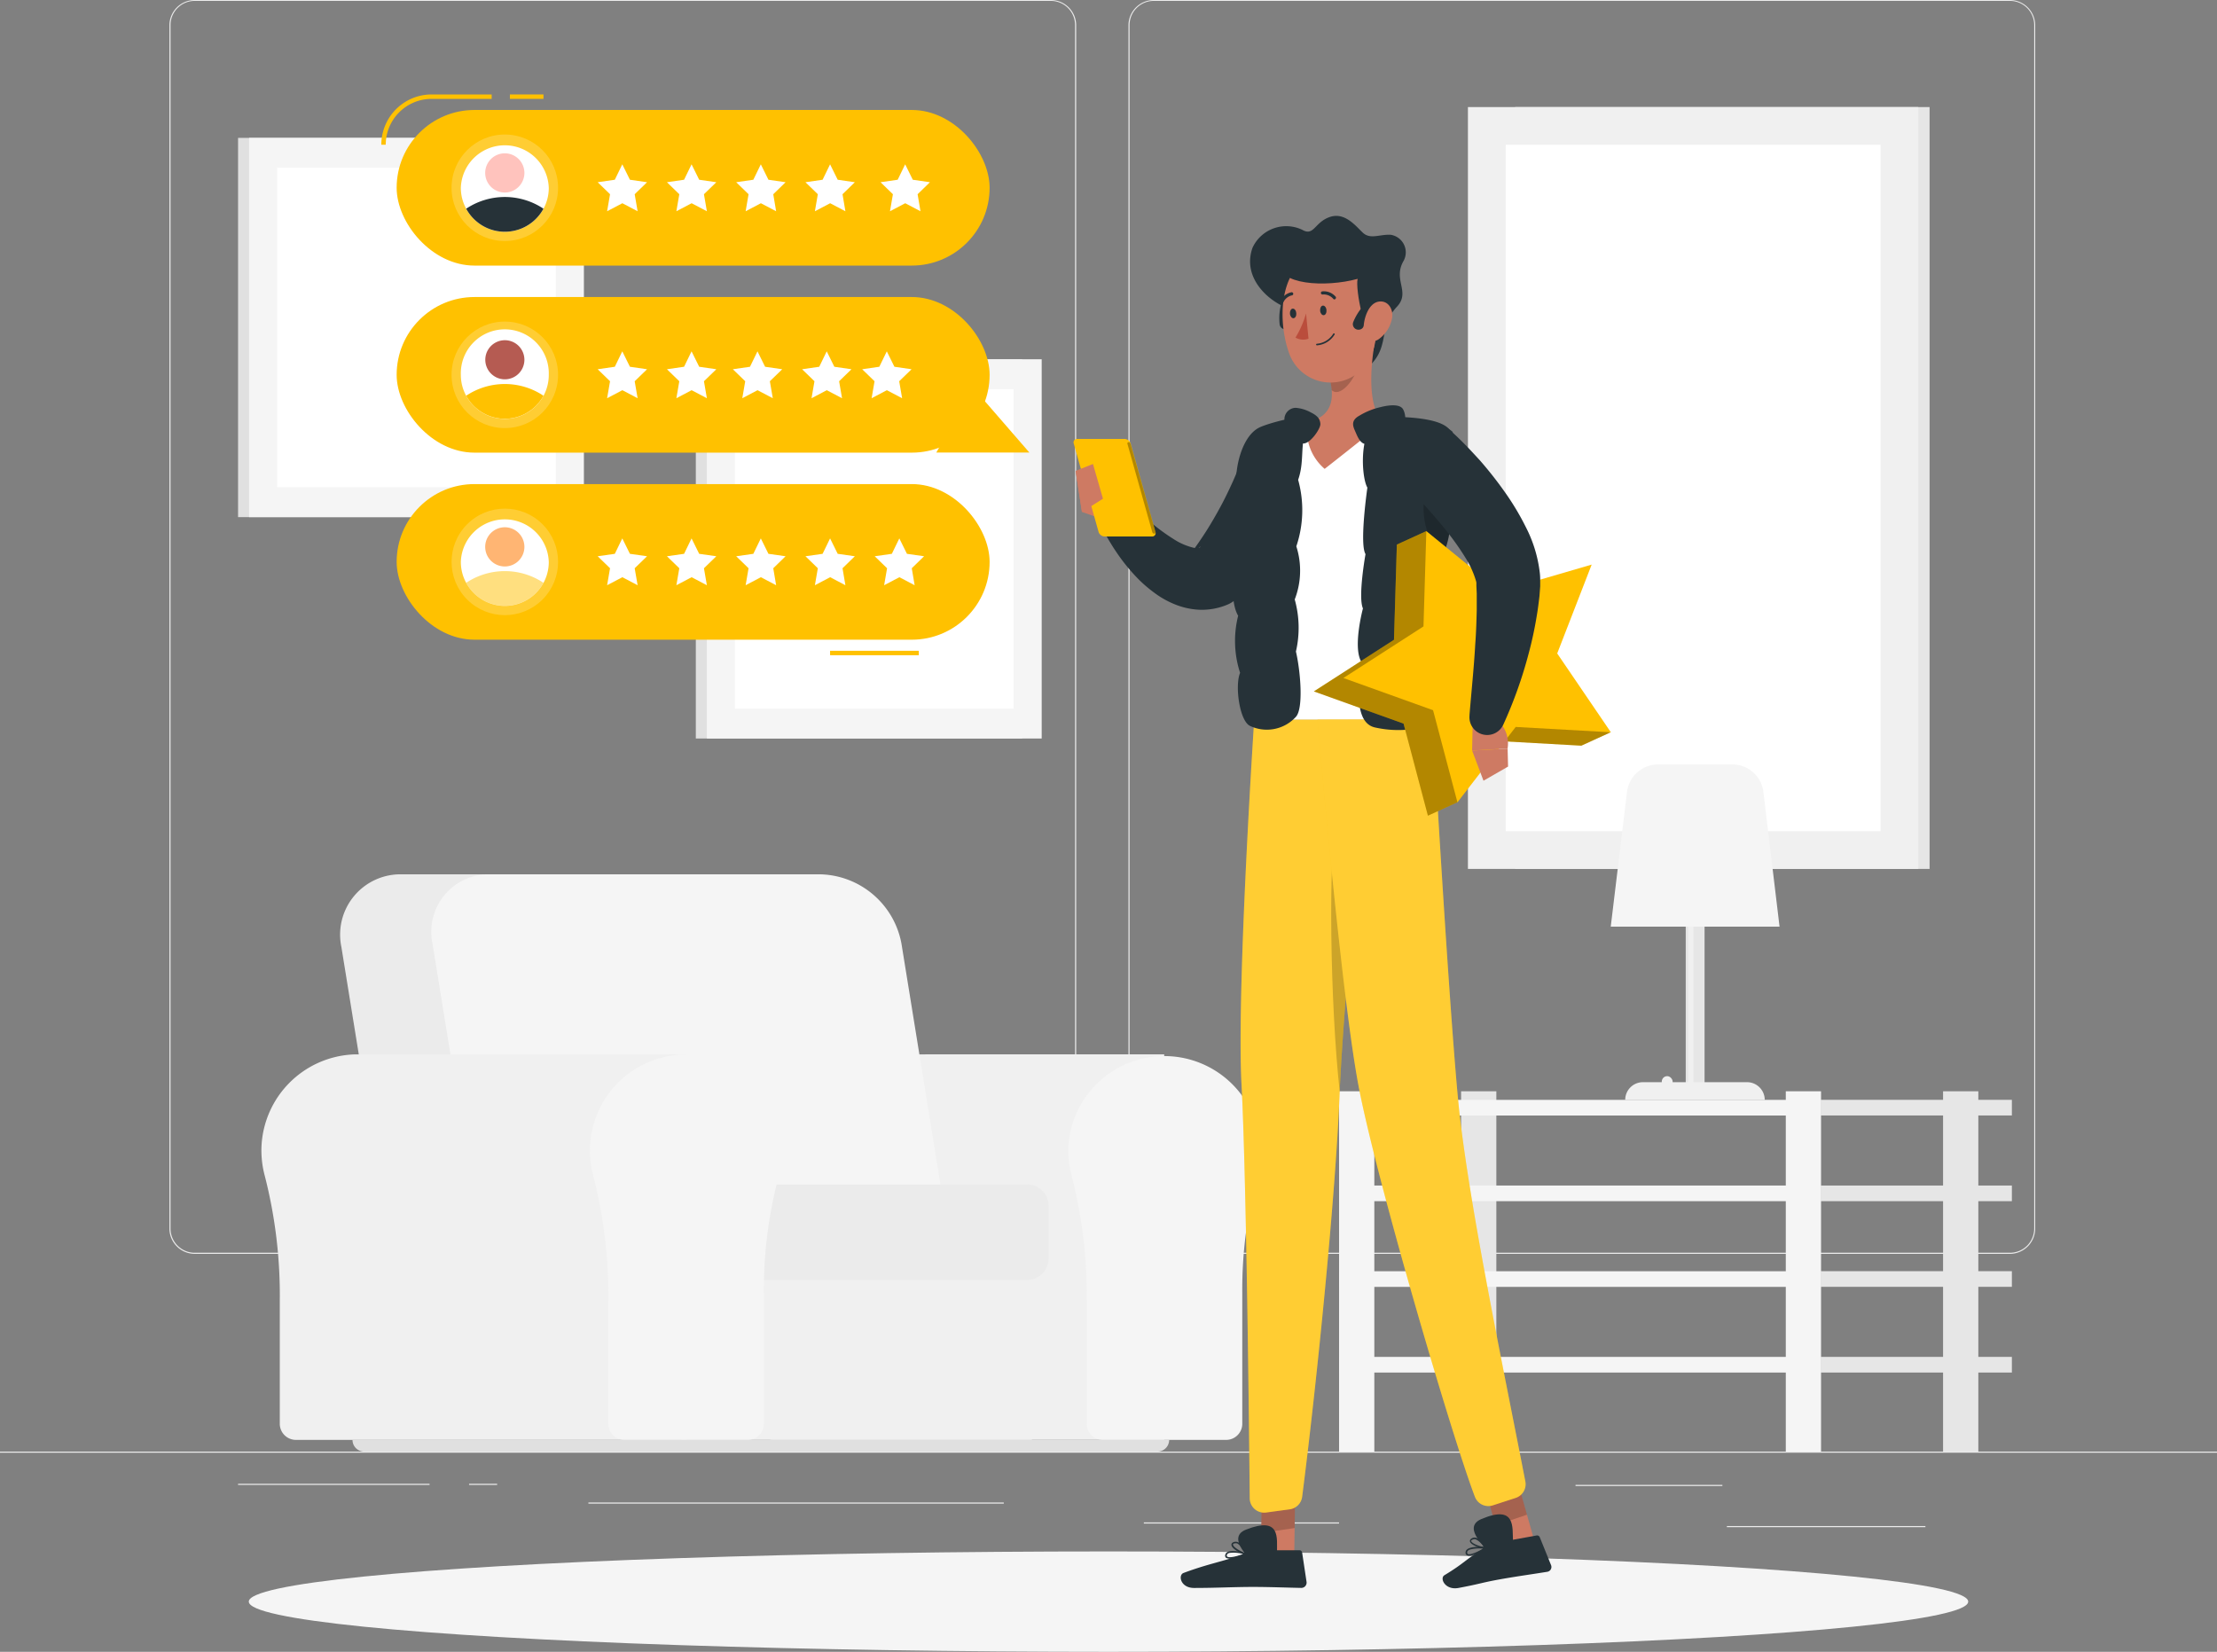 <svg xmlns="http://www.w3.org/2000/svg" width="129.38" height="96.404" viewBox="0 0 129.38 96.404">
  <rect x="0" y="0" width="129.38" height="96.404" fill="#808080" stroke="none"/>
  <g id="Online_Review-rafiki" data-name="Online Review-rafiki" transform="translate(0 -55)">
    <g id="freepik--background-complete--inject-64" transform="translate(0 55)">
      <rect id="Rectangle_594" data-name="Rectangle 594" width="129.38" height="0.065" transform="translate(0 84.718)" fill="#ebebeb"/>
      <rect id="Rectangle_595" data-name="Rectangle 595" width="8.57" height="0.065" transform="translate(91.945 86.661)" fill="#ebebeb"/>
      <rect id="Rectangle_596" data-name="Rectangle 596" width="11.393" height="0.065" transform="translate(66.752 88.851)" fill="#ebebeb"/>
      <rect id="Rectangle_597" data-name="Rectangle 597" width="11.587" height="0.065" transform="translate(100.777 89.063)" fill="#ebebeb"/>
      <rect id="Rectangle_598" data-name="Rectangle 598" width="11.176" height="0.065" transform="translate(13.893 86.597)" fill="#ebebeb"/>
      <rect id="Rectangle_599" data-name="Rectangle 599" width="1.638" height="0.065" transform="translate(27.374 86.597)" fill="#ebebeb"/>
      <rect id="Rectangle_600" data-name="Rectangle 600" width="24.241" height="0.065" transform="translate(34.338 87.689)" fill="#ebebeb"/>
      <path id="Path_174" data-name="Path 174" d="M89.649,128.177H39.685A1.478,1.478,0,0,1,38.21,126.7V56.465A1.478,1.478,0,0,1,39.685,55H89.649a1.478,1.478,0,0,1,1.478,1.478V126.7A1.478,1.478,0,0,1,89.649,128.177ZM39.685,55.052a1.413,1.413,0,0,0-1.41,1.413V126.7a1.413,1.413,0,0,0,1.41,1.413H89.649a1.415,1.415,0,0,0,1.413-1.413V56.465a1.415,1.415,0,0,0-1.413-1.413Z" transform="translate(-28.323 -55)" fill="#ebebeb"/>
      <path id="Path_175" data-name="Path 175" d="M305.944,128.177H255.977A1.48,1.48,0,0,1,254.5,126.7V56.465A1.48,1.48,0,0,1,255.977,55h49.967a1.478,1.478,0,0,1,1.472,1.465V126.7A1.478,1.478,0,0,1,305.944,128.177ZM255.977,55.052a1.415,1.415,0,0,0-1.413,1.413V126.7a1.415,1.415,0,0,0,1.413,1.413h49.967a1.415,1.415,0,0,0,1.413-1.413V56.465a1.415,1.415,0,0,0-1.413-1.413Z" transform="translate(-188.645 -55)" fill="#ebebeb"/>
      <rect id="Rectangle_601" data-name="Rectangle 601" width="24.184" height="44.463" transform="translate(112.607 50.712) rotate(180)" fill="#e6e6e6"/>
      <rect id="Rectangle_602" data-name="Rectangle 602" width="26.282" height="44.463" transform="translate(111.948 50.712) rotate(180)" fill="#f0f0f0"/>
      <rect id="Rectangle_603" data-name="Rectangle 603" width="40.059" height="21.878" transform="translate(109.748 8.449) rotate(90)" fill="#fff"/>
      <rect id="Rectangle_604" data-name="Rectangle 604" width="19.045" height="22.134" transform="translate(13.893 8.047)" fill="#e0e0e0"/>
      <rect id="Rectangle_605" data-name="Rectangle 605" width="19.539" height="22.134" transform="translate(14.537 8.047)" fill="#f5f5f5"/>
      <rect id="Rectangle_606" data-name="Rectangle 606" width="18.646" height="16.266" transform="translate(32.438 9.791) rotate(90)" fill="#fff"/>
      <rect id="Rectangle_607" data-name="Rectangle 607" width="19.045" height="22.134" transform="translate(40.607 20.967)" fill="#e0e0e0"/>
      <rect id="Rectangle_608" data-name="Rectangle 608" width="19.539" height="22.134" transform="translate(41.252 20.967)" fill="#f5f5f5"/>
      <rect id="Rectangle_609" data-name="Rectangle 609" width="18.646" height="16.266" transform="translate(59.153 22.714) rotate(90)" fill="#fff"/>
      <path id="Path_176" data-name="Path 176" d="M172.381,292.81h0c-.129,0-.259,0-.393.013a5.618,5.618,0,0,0-5.025,7.056,28.028,28.028,0,0,1,.88,7.307v7.178a.942.942,0,0,0,.944.942h22.771v-22.5Z" transform="translate(-123.617 -231.274)" fill="#f0f0f0"/>
      <path id="Path_177" data-name="Path 177" d="M252.164,298.794a5.61,5.61,0,0,0-11.2-.367,5.693,5.693,0,0,0,.181,1.827,28.14,28.14,0,0,1,.88,7.307v7.178a.942.942,0,0,0,.942.942h7.194a.942.942,0,0,0,.942-.942v-7.6a25.57,25.57,0,0,1,.869-6.849,5.614,5.614,0,0,0,.189-1.5Z" transform="translate(-178.606 -231.646)" fill="#f5f5f5"/>
      <rect id="Rectangle_610" data-name="Rectangle 610" width="20.447" height="13.66" transform="translate(39.769 70.375)" fill="#f0f0f0"/>
      <path id="Path_178" data-name="Path 178" d="M99.274,252.2H80.4a3.521,3.521,0,0,0-3.561,4.246l2.945,18.188h27.369l-2.945-18.188A5.193,5.193,0,0,0,99.274,252.2Z" transform="translate(-56.915 -201.172)" fill="#ebebeb"/>
      <path id="Path_179" data-name="Path 179" d="M120.057,252.2H100.774a3.351,3.351,0,0,0-3.387,4.042l2.978,18.393h27.367l-2.978-18.393A4.942,4.942,0,0,0,120.057,252.2Z" transform="translate(-72.147 -201.172)" fill="#f5f5f5"/>
      <path id="Path_180" data-name="Path 180" d="M157.807,322.15h18.848a1.232,1.232,0,0,1,1.232,1.232v3.105a1.232,1.232,0,0,1-1.232,1.232H157.807a.367.367,0,0,1-.367-.367v-4.834a.367.367,0,0,1,.367-.367Z" transform="translate(-116.701 -253.022)" fill="#ebebeb"/>
      <path id="Path_181" data-name="Path 181" d="M64.554,292.81h0c-.129,0-.259,0-.393.013a5.631,5.631,0,0,0-5.193,5.232,5.692,5.692,0,0,0,.181,1.827,28.029,28.029,0,0,1,.88,7.307v7.178a.942.942,0,0,0,.942.942H83.741v-22.5Z" transform="translate(-43.701 -231.274)" fill="#f0f0f0"/>
      <path id="Path_182" data-name="Path 182" d="M144.269,298.448a5.61,5.61,0,1,0-11.028,1.459,28.139,28.139,0,0,1,.88,7.307v7.178a.942.942,0,0,0,.942.942h7.194a.942.942,0,0,0,.942-.942v-7.6a25.675,25.675,0,0,1,.867-6.849A5.512,5.512,0,0,0,144.269,298.448Z" transform="translate(-98.621 -231.299)" fill="#f5f5f5"/>
      <path id="Path_183" data-name="Path 183" d="M126.465,380.443H80.183a.683.683,0,0,1-.683-.683h47.659a.683.683,0,0,1-.693.683Z" transform="translate(-58.929 -295.725)" fill="#e0e0e0"/>
      <rect id="Rectangle_611" data-name="Rectangle 611" width="11.137" height="0.913" transform="translate(106.273 74.189)" fill="#e6e6e6"/>
      <rect id="Rectangle_612" data-name="Rectangle 612" width="2.057" height="21.029" transform="translate(87.324 84.718) rotate(180)" fill="#e6e6e6"/>
      <rect id="Rectangle_613" data-name="Rectangle 613" width="28.127" height="0.913" transform="translate(106.273 75.105) rotate(180)" fill="#f5f5f5"/>
      <rect id="Rectangle_614" data-name="Rectangle 614" width="11.137" height="0.913" transform="translate(106.273 79.191)" fill="#e6e6e6"/>
      <rect id="Rectangle_615" data-name="Rectangle 615" width="28.127" height="0.913" transform="translate(106.273 80.104) rotate(180)" fill="#f5f5f5"/>
      <rect id="Rectangle_616" data-name="Rectangle 616" width="11.137" height="0.913" transform="translate(106.273 64.188)" fill="#e6e6e6"/>
      <rect id="Rectangle_617" data-name="Rectangle 617" width="28.127" height="0.913" transform="translate(106.273 65.104) rotate(180)" fill="#f5f5f5"/>
      <rect id="Rectangle_618" data-name="Rectangle 618" width="11.137" height="0.913" transform="translate(106.273 69.19)" fill="#e6e6e6"/>
      <rect id="Rectangle_619" data-name="Rectangle 619" width="28.127" height="0.913" transform="translate(106.273 70.103) rotate(180)" fill="#f5f5f5"/>
      <rect id="Rectangle_620" data-name="Rectangle 620" width="2.057" height="21.029" transform="translate(115.451 84.718) rotate(180)" fill="#e6e6e6"/>
      <rect id="Rectangle_621" data-name="Rectangle 621" width="2.057" height="21.029" transform="translate(106.273 84.718) rotate(180)" fill="#f5f5f5"/>
      <rect id="Rectangle_622" data-name="Rectangle 622" width="2.057" height="21.029" transform="translate(80.203 84.718) rotate(180)" fill="#f5f5f5"/>
      <rect id="Rectangle_623" data-name="Rectangle 623" width="1.1" height="12.263" transform="translate(99.475 63.443) rotate(180)" fill="#e6e6e6"/>
      <rect id="Rectangle_624" data-name="Rectangle 624" width="0.311" height="12.263" transform="translate(98.828 63.433) rotate(180)" fill="#f0f0f0"/>
      <path id="Path_184" data-name="Path 184" d="M366.538,300.1h8.135a1.035,1.035,0,0,0-1.035-1.035h-6.073a1.035,1.035,0,0,0-1.035,1.035Z" transform="translate(-271.686 -235.907)" fill="#f0f0f0"/>
      <rect id="Rectangle_625" data-name="Rectangle 625" width="0.634" height="1.079" rx="0.317" transform="translate(97.612 63.885) rotate(180)" fill="#f0f0f0"/>
      <path id="Path_185" data-name="Path 185" d="M363.27,236.878h9.851l-.942-7.856a1.827,1.827,0,0,0-1.811-1.612h-4.339a1.832,1.832,0,0,0-1.811,1.612Z" transform="translate(-269.27 -182.797)" fill="#f5f5f5"/>
    </g>
    <g id="freepik--Shadow--inject-64" transform="translate(14.519 145.545)">
      <ellipse id="freepik--path--inject-64" cx="50.171" cy="2.929" rx="50.171" ry="2.929" fill="#f5f5f5"/>
    </g>
    <g id="freepik--Character--inject-64" transform="translate(62.649 67.602)">
      <path id="Path_186" data-name="Path 186" d="M260.008,154.977l-.091.305-.083.259c-.057.173-.119.334-.181.5-.124.323-.259.639-.406.952a17.2,17.2,0,0,1-.97,1.811c-.179.292-.367.574-.559.857s-.4.554-.611.82a17.767,17.767,0,0,1-1.353,1.54l-.1.1a1.573,1.573,0,0,1-.486.339,3.842,3.842,0,0,1-1.713.318,4.334,4.334,0,0,1-1.485-.349,5.307,5.307,0,0,1-1.11-.637,8.022,8.022,0,0,1-.872-.737,11,11,0,0,1-1.335-1.62c-.191-.279-.367-.567-.536-.857s-.313-.58-.471-.913a1.035,1.035,0,0,1,1.641-1.2l.067.062.631.58c.215.2.435.386.655.567a11.569,11.569,0,0,0,1.32.968,3.688,3.688,0,0,0,1.185.518.606.606,0,0,0,.329,0,.173.173,0,0,0,.083-.078l-.6.45c.329-.445.647-.9.939-1.361s.572-.947.833-1.431.5-.983.725-1.483c.114-.259.215-.5.318-.75l.259-.678.072-.186a2.07,2.07,0,0,1,3.907,1.327Z" transform="translate(-246.139 -139.795)" fill="#263238"/>
      <path id="Path_187" data-name="Path 187" d="M244.7,164.214l-1.749-.608-.367-2.4s2.932.776,2.919,2.189Z" transform="translate(-242.459 -146.329)" fill="#ce7a63"/>
      <path id="Path_188" data-name="Path 188" d="M284.17,109.1c-1.141-.4-2.717-1.767-2.1-3.535a2.167,2.167,0,0,1,2.9-1.058c.686.4.714-.422,1.591-.737s1.5.479,1.941.9.965.1,1.625.129a1.037,1.037,0,0,1,.763,1.524c-.647,1.107.422,1.811-.388,2.676-1.193,1.255-.259,2.487-1.941,3.736C287.541,113.5,284.638,112.094,284.17,109.1Z" transform="translate(-271.628 -103.7)" fill="#263238"/>
      <path id="Path_189" data-name="Path 189" d="M289.035,120.242a.318.318,0,0,1-.14.044.326.326,0,0,1-.352-.295,3.229,3.229,0,0,1,1.066-2.771.326.326,0,0,1,.4.512h0a2.564,2.564,0,0,0-.82,2.2.326.326,0,0,1-.158.308Z" transform="translate(-276.514 -113.67)" fill="#263238"/>
      <path id="Path_190" data-name="Path 190" d="M280.286,150.659s-2.3,5.874-.116,16.819h10.4c.072-1.6-.932-9.388.608-16.913a27.3,27.3,0,0,0-3.483-.44,38.182,38.182,0,0,0-4.422,0A19.353,19.353,0,0,0,280.286,150.659Z" transform="translate(-269.626 -138.066)" fill="#fff"/>
      <path id="Path_191" data-name="Path 191" d="M298.747,131c-.279,1.423-.556,4.031.437,4.981,0,0-1.666,1.351-3.418,2.717a2.947,2.947,0,0,1-1-2.717c1.586-.378,1.553-1.553,1.271-2.663Z" transform="translate(-281.11 -123.936)" fill="#ce7a63"/>
      <path id="Path_192" data-name="Path 192" d="M301.4,134.69l-1.607,1.371a4.453,4.453,0,0,1,.137.776c.518.492,1.439-.753,1.5-1.387A2.151,2.151,0,0,0,301.4,134.69Z" transform="translate(-284.865 -126.671)" opacity="0.2"/>
      <path id="Path_193" data-name="Path 193" d="M294.672,114.415c.072,1.93.212,3.056-.657,4.14a2.565,2.565,0,0,1-4.412-.89c-.582-1.682-.6-4.554,1.2-5.5a2.632,2.632,0,0,1,3.868,2.251Z" transform="translate(-277.053 -109.745)" fill="#ce7a63"/>
      <path id="Path_194" data-name="Path 194" d="M294.162,113.831c-.53,1.035-1.141-2.238-.986-2.784-1.876.518-4.753.347-4.531-.963.259-1.478,1.977-1.534,3.881-1.353C295.67,109.034,294.736,112.708,294.162,113.831Z" transform="translate(-276.595 -107.375)" fill="#263238"/>
      <path id="Path_195" data-name="Path 195" d="M305.442,122.533a.308.308,0,0,1-.142-.026.326.326,0,0,1-.168-.43,3.229,3.229,0,0,1,2.262-1.923.323.323,0,0,1,.375.259.329.329,0,0,1-.259.375h0a2.572,2.572,0,0,0-1.775,1.553A.318.318,0,0,1,305.442,122.533Z" transform="translate(-288.804 -115.893)" fill="#263238"/>
      <path id="Path_196" data-name="Path 196" d="M309.2,124.026a1.948,1.948,0,0,1-.756,1.157c-.5.352-.9-.08-.89-.688.013-.546.292-1.384.857-1.493S309.332,123.454,309.2,124.026Z" transform="translate(-290.623 -117.997)" fill="#ce7a63"/>
      <path id="Path_197" data-name="Path 197" d="M276.945,405.238a.8.8,0,0,1-.585,0,.173.173,0,0,1-.041-.2.222.222,0,0,1,.116-.137c.292-.163,1.035.049,1.069.06a.044.044,0,0,1,0,.085A3.423,3.423,0,0,1,276.945,405.238Zm-.383-.292a.345.345,0,0,0-.083.031.14.14,0,0,0-.072.083c-.021.065,0,.088.013.1.116.1.593-.013.932-.15A2.07,2.07,0,0,0,276.562,404.946Z" transform="translate(-267.456 -326.919)" fill="#263238"/>
      <path id="Path_198" data-name="Path 198" d="M278.551,403.477h-.018c-.259-.044-.8-.342-.812-.564,0-.052.018-.124.137-.166a.342.342,0,0,1,.259.016c.285.137.453.634.461.655a.044.044,0,0,1,0,.047A.049.049,0,0,1,278.551,403.477Zm-.637-.652h-.026c-.08.026-.078.06-.075.07,0,.135.388.378.652.461a1.056,1.056,0,0,0-.383-.518A.259.259,0,0,0,277.914,402.825Z" transform="translate(-268.506 -325.352)" fill="#263238"/>
      <path id="Path_199" data-name="Path 199" d="M286.278,395.214l-1.948.287.062-4.466,1.948-.285Z" transform="translate(-273.405 -316.473)" fill="#ce7a63"/>
      <path id="Path_200" data-name="Path 200" d="M270.664,404.65h2.554a.153.153,0,0,1,.155.132l.259,1.721a.308.308,0,0,1-.305.344c-.763-.013-1.86-.057-2.82-.057-1.12,0-2.127.06-3.442.06-.794,0-.942-.753-.613-.875,1.47-.551,2.256-.644,3.744-1.175A1.49,1.49,0,0,1,270.664,404.65Z" transform="translate(-260.032 -326.776)" fill="#263238"/>
      <path id="Path_201" data-name="Path 201" d="M284.474,391.037l-.034,2.3,1.951-.287.034-2.3Z" transform="translate(-273.487 -316.473)" opacity="0.2"/>
      <path id="Path_202" data-name="Path 202" d="M281.519,400.614c-.013-.825.246-2.153-1.811-1.34-1.227.481.437,1.9.437,1.9Z" transform="translate(-269.645 -322.603)" fill="#263238"/>
      <path id="Path_203" data-name="Path 203" d="M280.584,217.31s-1.035,15.673-.743,21.247c.285,5.281.445,20.264.481,24.194a.844.844,0,0,0,.957.825l1.377-.186a.846.846,0,0,0,.725-.727c.89-6.937,1.948-17.64,2.179-23.369.259-6.539,1.868-21.995,1.868-21.995Z" transform="translate(-270.039 -187.905)" fill="#ffc100"/>
      <path id="Path_204" data-name="Path 204" d="M280.584,217.31s-1.035,15.673-.743,21.247c.285,5.281.445,20.264.481,24.194a.844.844,0,0,0,.957.825l1.377-.186a.846.846,0,0,0,.725-.727c.89-6.937,1.948-17.64,2.179-23.369.259-6.539,1.868-21.995,1.868-21.995Z" transform="translate(-270.039 -187.905)" fill="#fff" opacity="0.2"/>
      <path id="Path_205" data-name="Path 205" d="M331.178,404.26c-.225.1-.458.168-.577.1a.168.168,0,0,1-.075-.184.218.218,0,0,1,.091-.158c.259-.212,1.035-.135,1.061-.132a.046.046,0,0,1,.041.034.049.049,0,0,1-.018.049A3.362,3.362,0,0,1,331.178,404.26Zm-.43-.22a.412.412,0,0,0-.075.047.132.132,0,0,0-.057.1c0,.065.016.088.031.1.132.08.58-.119.89-.31A2.069,2.069,0,0,0,330.748,404.04Z" transform="translate(-307.644 -326.197)" fill="#263238"/>
      <path id="Path_206" data-name="Path 206" d="M332.416,402.43h0c-.259,0-.844-.194-.9-.411-.013-.049,0-.124.106-.186a.328.328,0,0,1,.259-.031c.305.085.562.541.572.562a.049.049,0,0,1,0,.047A.057.057,0,0,1,332.416,402.43Zm-.743-.518h-.023c-.072.041-.065.072-.062.083.034.129.45.3.725.339a1.058,1.058,0,0,0-.468-.445.24.24,0,0,0-.16.013Z" transform="translate(-308.38 -324.654)" fill="#263238"/>
      <path id="Path_207" data-name="Path 207" d="M337.906,392.339l-1.837.624-1.219-4.319,1.835-.624Z" transform="translate(-310.853 -314.449)" fill="#ce7a63"/>
      <path id="Path_208" data-name="Path 208" d="M300.557,239c-.536,2.145-.393,11.059.16,16.085.132-2.942.5-7.478.882-11.644Z" transform="translate(-285.184 -203.99)" opacity="0.2"/>
      <path id="Path_209" data-name="Path 209" d="M328.309,401.764l2.515-.453a.163.163,0,0,1,.184.1l.66,1.63a.285.285,0,0,1-.217.388c-.753.124-1.845.274-2.789.445-1.1.2-1.11.259-2.4.5-.776.142-1.11-.564-.818-.743,1.315-.8,1.1-.851,2.435-1.633a1.416,1.416,0,0,1,.435-.233Z" transform="translate(-303.8 -324.299)" fill="#263238"/>
      <path id="Path_210" data-name="Path 210" d="M334.85,388.654l.629,2.225,1.837-.624-.629-2.225Z" transform="translate(-310.853 -314.457)" opacity="0.2"/>
      <path id="Path_211" data-name="Path 211" d="M297.13,217.31s1.34,15.676,2.373,21.247c.994,5.361,5.488,20.634,6.813,24.1a.841.841,0,0,0,1.051.5l1.327-.432a.844.844,0,0,0,.567-.96c-1.32-6.813-3.421-16.77-3.943-22.473-.6-6.539-1.475-21.995-1.475-21.995Z" transform="translate(-282.893 -187.905)" fill="#ffc100"/>
      <path id="Path_212" data-name="Path 212" d="M297.13,217.31s1.34,15.676,2.373,21.247c.994,5.361,5.488,20.634,6.813,24.1a.841.841,0,0,0,1.051.5l1.327-.432a.844.844,0,0,0,.567-.96c-1.32-6.813-3.421-16.77-3.943-22.473-.6-6.539-1.475-21.995-1.475-21.995Z" transform="translate(-282.893 -187.905)" fill="#fff" opacity="0.2"/>
      <path id="Path_213" data-name="Path 213" d="M298.1,124.194c.016.158-.054.292-.158.3s-.2-.109-.212-.259.054-.29.158-.3S298.088,124.039,298.1,124.194Z" transform="translate(-283.339 -118.701)" fill="#263238"/>
      <path id="Path_214" data-name="Path 214" d="M291.284,124.859c.016.155-.054.29-.158.3s-.2-.109-.212-.259.054-.292.158-.3S291.268,124.7,291.284,124.859Z" transform="translate(-278.284 -119.19)" fill="#263238"/>
      <path id="Path_215" data-name="Path 215" d="M292.786,125.69a5.6,5.6,0,0,1-.616,1.41.906.906,0,0,0,.761.065Z" transform="translate(-279.217 -120)" fill="#ba4d3c"/>
      <path id="Path_216" data-name="Path 216" d="M296.858,130.882a.047.047,0,0,1-.008-.093,1.237,1.237,0,0,0,.96-.582.047.047,0,0,1,.062-.021.049.049,0,0,1,.021.062A1.32,1.32,0,0,1,296.858,130.882Z" transform="translate(-282.655 -123.329)" fill="#263238"/>
      <path id="Path_217" data-name="Path 217" d="M298.7,121.174a.1.1,0,0,1-.078-.028.732.732,0,0,0-.618-.259.093.093,0,0,1-.106-.075.091.091,0,0,1,.075-.106.908.908,0,0,1,.776.3.091.091,0,0,1,0,.132A.1.1,0,0,1,298.7,121.174Z" transform="translate(-283.46 -116.302)" fill="#263238"/>
      <path id="Path_218" data-name="Path 218" d="M288.776,121.578a.106.106,0,0,1-.041,0,.093.093,0,0,1-.047-.122.916.916,0,0,1,.642-.541.093.093,0,1,1,.031.181h0a.732.732,0,0,0-.5.435A.091.091,0,0,1,288.776,121.578Z" transform="translate(-276.63 -116.457)" fill="#263238"/>
      <path id="Path_219" data-name="Path 219" d="M307.965,149c1.014,0,3.46.054,3.7.96a6.371,6.371,0,0,1-.347,3.235,5.318,5.318,0,0,1-.129,3.861,3.717,3.717,0,0,1-.129,3.061,5.23,5.23,0,0,1,.088,3.061c.3,1.164.644,3.105.106,3.5a6.22,6.22,0,0,1-4.057.45c-1.377-.326-.836-3.105-.73-3.752-.6-.8.044-3.191.044-3.191-.3-.668.15-3.17.15-3.17-.365-.6.109-3.881.109-3.881C306.373,152.473,306.2,149,307.965,149Z" transform="translate(-289.621 -137.278)" fill="#263238"/>
      <path id="Path_220" data-name="Path 220" d="M279.47,149.6c.8-.352,3.467-.991,2.95-.287-.75,1.022-.29,2.1-.735,3.364a6.6,6.6,0,0,1-.106,3.881,4.658,4.658,0,0,1-.093,3.1,6.145,6.145,0,0,1,.07,3.04c.259,1.1.455,3.31,0,3.809a2.293,2.293,0,0,1-2.658.541c-.634-.259-.916-2.375-.6-3.105a6.024,6.024,0,0,1-.114-3.333c-.6-1.035-.135-3.206-.135-3.206a7.511,7.511,0,0,1,.135-4.055C277.864,152.773,278.2,150.162,279.47,149.6Z" transform="translate(-268.577 -137.275)" fill="#263238"/>
      <path id="Path_221" data-name="Path 221" d="M290.014,148.344a.851.851,0,0,1-.344-.678.67.67,0,0,1,.66-.686,2.184,2.184,0,0,1,.864.259c.406.2.556.383.574.683s-.722,1.356-1.128,1.1S290.241,148.6,290.014,148.344Z" transform="translate(-277.363 -135.781)" fill="#263238"/>
      <path id="Path_222" data-name="Path 222" d="M321.079,164.574c.2-.872.714-.794,1.224-.437l-.036.1a5.318,5.318,0,0,1-.129,3.861c.028.083.054.166.078.259A4.29,4.29,0,0,1,321.079,164.574Z" transform="translate(-300.578 -148.311)" opacity="0.2"/>
      <path id="Path_223" data-name="Path 223" d="M302.875,174.78l-1.721.787-.168,5.558-4.676,3.012,5.235,1.879,1.421,5.374,1.723-.784.963-8.767Z" transform="translate(-282.285 -156.387)" fill="#ffc100"/>
      <path id="Path_224" data-name="Path 224" d="M302.875,174.78l-1.721.787-.168,5.558-4.676,3.012,5.235,1.879,1.421,5.374,1.723-.784.963-8.767Z" transform="translate(-282.285 -156.387)" opacity="0.3"/>
      <path id="Path_225" data-name="Path 225" d="M342.456,217.012l-1.723.787-5.553-.311,2.324-1.568Z" transform="translate(-311.097 -186.882)" fill="#ffc100"/>
      <path id="Path_226" data-name="Path 226" d="M342.456,217.012l-1.723.787-5.553-.311,2.324-1.568Z" transform="translate(-311.097 -186.882)" opacity="0.3"/>
      <path id="Path_227" data-name="Path 227" d="M307.811,174.78l4.311,3.514,5.338-1.558-2.011,5.186,3.131,4.6-5.553-.311-3.4,4.4-1.423-5.377-5.232-1.879,4.673-3.012Z" transform="translate(-287.222 -156.387)" fill="#ffc100"/>
      <path id="Path_228" data-name="Path 228" d="M332.039,216.835,332,218.592l2.07-.116a1.78,1.78,0,0,0-.911-1.866Z" transform="translate(-308.74 -187.393)" fill="#ce7a63"/>
      <path id="Path_229" data-name="Path 229" d="M332.665,225.7l1.434-.825-.026-1.051-2.073.116Z" transform="translate(-308.74 -192.738)" fill="#ce7a63"/>
      <path id="Path_230" data-name="Path 230" d="M317.76,150.96c.168.155.295.274.435.411s.259.259.4.4c.259.272.518.551.776.833a22.408,22.408,0,0,1,1.426,1.811,15.224,15.224,0,0,1,1.245,2.07,7.762,7.762,0,0,1,.818,2.678,3.539,3.539,0,0,1,.023.417v.367l-.044.587c-.047.386-.093.776-.158,1.141a22.09,22.09,0,0,1-.471,2.192,25.637,25.637,0,0,1-1.475,4.14,1.035,1.035,0,0,1-1.977-.518v-.041c.111-1.366.259-2.758.334-4.109.052-.678.072-1.348.088-2v-.97l-.021-.466v-.163a.837.837,0,0,0-.023-.109,5.307,5.307,0,0,0-.58-1.294,15.283,15.283,0,0,0-1.035-1.488c-.391-.5-.81-.991-1.245-1.478-.217-.243-.442-.481-.665-.722l-.336-.355-.318-.329-.052-.054a2.07,2.07,0,0,1,2.89-2.96Z" transform="translate(-295.649 -138.33)" fill="#263238"/>
      <path id="Path_231" data-name="Path 231" d="M307.966,147.7c.259-.036.326-.642.119-1.035-.168-.323-.776-.279-1.32-.14a4.14,4.14,0,0,0-1.239.5c-.549.3-.349.668-.223.955s.367.947.885.6A6.638,6.638,0,0,1,307.966,147.7Z" transform="translate(-288.846 -135.367)" fill="#263238"/>
      <path id="Path_232" data-name="Path 232" d="M334.664,398.12c-.039-.825.179-2.158-1.853-1.294-1.214.518.492,1.884.492,1.884Z" transform="translate(-309.018 -320.769)" fill="#263238"/>
      <path id="Path_233" data-name="Path 233" d="M242.315,154h2.779a.38.38,0,0,1,.347.259l1.454,5.175a.2.2,0,0,1-.194.259h-2.782a.386.386,0,0,1-.344-.259l-1.454-5.175a.2.2,0,0,1,.194-.259Z" transform="translate(-242.111 -140.984)" fill="#ffc100"/>
      <path id="Path_234" data-name="Path 234" d="M244.177,161.676l-.582-2.026-1.014.4.367,2.4Z" transform="translate(-242.459 -145.172)" fill="#ce7a63"/>
      <path id="Path_235" data-name="Path 235" d="M254.315,154.72h0a.132.132,0,0,1,.119.1l1.457,5.152a.067.067,0,0,1-.067.093h0a.129.129,0,0,1-.119-.093l-1.452-5.16a.07.07,0,0,1,.062-.088Z" transform="translate(-251.109 -141.518)" opacity="0.3"/>
    </g>
    <g id="freepik--Review--inject-64" transform="translate(22.253 60.512)">
      <rect id="Rectangle_626" data-name="Rectangle 626" width="1.959" height="0.259" transform="translate(7.504 0)" fill="#ffc100"/>
      <path id="Path_236" data-name="Path 236" d="M86.259,79.234H86A2.937,2.937,0,0,1,88.921,76.3h3.519v.259H88.921a2.678,2.678,0,0,0-2.663,2.676Z" transform="translate(-86 -76.3)" fill="#ffc100"/>
      <rect id="Rectangle_627" data-name="Rectangle 627" width="34.604" height="9.082" rx="4.541" transform="translate(0.895 0.906)" fill="#ffc100"/>
      <path id="Path_237" data-name="Path 237" d="M136.221,92.06l.445.9,1,.145-.722.7.171.994-.89-.468-.89.468.171-.994-.722-.7,1-.145Z" transform="translate(-122.158 -87.982)" fill="#fff"/>
      <path id="Path_238" data-name="Path 238" d="M151.841,92.06l.445.9,1,.145-.722.7.171.994-.89-.468-.89.468.171-.994-.722-.7,1-.145Z" transform="translate(-133.736 -87.982)" fill="#fff"/>
      <path id="Path_239" data-name="Path 239" d="M167.461,92.06l.445.9,1,.145-.719.7.168.994-.89-.468-.89.468.171-.994-.722-.7,1-.145Z" transform="translate(-145.314 -87.982)" fill="#fff"/>
      <path id="Path_240" data-name="Path 240" d="M183.081,92.06l.445.9,1,.145-.719.7.168.994-.89-.468-.89.468.171-.994-.722-.7,1-.145Z" transform="translate(-152.51 -87.982)" fill="#fff"/>
      <circle id="Ellipse_11" data-name="Ellipse 11" cx="3.108" cy="3.108" r="3.108" transform="translate(4.099 2.339)" fill="#fff" opacity="0.2"/>
      <path id="Path_242" data-name="Path 242" d="M109.071,90.23a2.564,2.564,0,0,1-4.821,1.221,2.525,2.525,0,0,1-.311-1.221,2.567,2.567,0,0,1,5.131,0Z" transform="translate(-99.298 -84.783)" fill="#fff"/>
      <path id="Path_243" data-name="Path 243" d="M109.65,100.112a2.562,2.562,0,0,1-4.51,0,4.063,4.063,0,0,1,4.51,0Z" transform="translate(-100.187 -93.444)" fill="#263238"/>
      <path id="Path_244" data-name="Path 244" d="M111.717,90.724a1.144,1.144,0,1,1-1.144-1.144A1.144,1.144,0,0,1,111.717,90.724Z" transform="translate(-103.367 -86.144)" fill="#ffc3bd"/>
      <rect id="Rectangle_628" data-name="Rectangle 628" width="5.178" height="0.259" transform="translate(26.189 32.469)" fill="#ffc100"/>
      <rect id="Rectangle_629" data-name="Rectangle 629" width="34.604" height="9.082" rx="4.541" transform="translate(0.895 22.74)" fill="#ffc100"/>
      <path id="Path_245" data-name="Path 245" d="M136.221,176.43l.445.9,1,.142-.722.7.171.991-.89-.468-.89.468.171-.991-.722-.7,1-.142Z" transform="translate(-122.158 -150.52)" fill="#fff"/>
      <path id="Path_246" data-name="Path 246" d="M151.841,176.43l.445.9,1,.142-.722.7.171.991-.89-.468-.89.468.171-.991-.722-.7,1-.142Z" transform="translate(-133.736 -150.52)" fill="#fff"/>
      <path id="Path_247" data-name="Path 247" d="M167.461,176.43l.445.9,1,.142-.719.7.168.991-.89-.468-.89.468.171-.991-.722-.7,1-.142Z" transform="translate(-145.314 -150.52)" fill="#fff"/>
      <path id="Path_248" data-name="Path 248" d="M183.081,176.43l.445.9,1,.142-.719.7.168.991-.89-.468-.89.468.171-.991-.722-.7,1-.142Z" transform="translate(-156.892 -150.52)" fill="#fff"/>
      <path id="Path_249" data-name="Path 249" d="M198.7,176.43l.445.9,1,.142-.719.7.168.991-.89-.468-.89.468.171-.991-.722-.7,1-.142Z" transform="translate(-168.47 -150.52)" fill="#fff"/>
      <circle id="Ellipse_12" data-name="Ellipse 12" cx="3.108" cy="3.108" r="3.108" transform="translate(2.813 27.281) rotate(-45)" fill="#fff" opacity="0.2"/>
      <path id="Path_250" data-name="Path 250" d="M109.071,174.6a2.564,2.564,0,0,1-4.821,1.224,2.536,2.536,0,0,1-.311-1.224,2.567,2.567,0,0,1,5.131,0Z" transform="translate(-99.298 -147.322)" fill="#fff"/>
      <path id="Path_251" data-name="Path 251" d="M109.65,184.492a2.564,2.564,0,0,1-4.51,0A4.063,4.063,0,0,1,109.65,184.492Z" transform="translate(-100.187 -155.99)" fill="#ffc100" opacity="0.5"/>
      <path id="Path_252" data-name="Path 252" d="M111.717,175.061a1.144,1.144,0,1,1-1.144-1.141A1.144,1.144,0,0,1,111.717,175.061Z" transform="translate(-103.367 -148.66)" fill="#ffb573"/>
      <rect id="Rectangle_630" data-name="Rectangle 630" width="34.604" height="9.082" rx="4.541" transform="translate(0.895 11.823)" fill="#ffc100"/>
      <path id="Path_253" data-name="Path 253" d="M213.334,142.54,211.16,146.3h5.434Z" transform="translate(-178.774 -125.4)" fill="#ffc100"/>
      <path id="Path_254" data-name="Path 254" d="M136.221,134.24l.445.9,1,.145-.722.7.171.991-.89-.468-.89.468.171-.991-.722-.7,1-.145Z" transform="translate(-122.158 -119.247)" fill="#fff"/>
      <path id="Path_255" data-name="Path 255" d="M151.841,134.24l.445.9,1,.145-.722.7.171.991-.89-.468-.89.468.171-.991-.722-.7,1-.145Z" transform="translate(-133.736 -119.247)" fill="#fff"/>
      <circle id="Ellipse_13" data-name="Ellipse 13" cx="3.108" cy="3.108" r="3.108" transform="translate(4.099 13.256)" fill="#fff" opacity="0.2"/>
      <path id="Path_259" data-name="Path 259" d="M109.067,131.953a2.564,2.564,0,0,1-4.821,1.221,2.525,2.525,0,0,1-.311-1.221,2.567,2.567,0,1,1,5.131,0Z" transform="translate(-99.294 -115.589)" fill="#fff"/>
      <path id="Path_260" data-name="Path 260" d="M109.65,142.3a2.564,2.564,0,0,1-4.51,0,4.062,4.062,0,0,1,4.51,0Z" transform="translate(-100.187 -124.717)" fill="#ffc100"/>
      <path id="Path_261" data-name="Path 261" d="M111.717,132.874a1.141,1.141,0,1,1-.334-.809A1.144,1.144,0,0,1,111.717,132.874Z" transform="translate(-103.367 -117.387)" fill="#b55b52"/>
      <path id="Path_262" data-name="Path 262" d="M136.221,134.24l.445.9,1,.145-.722.7.171.991-.89-.468-.89.468.171-.991-.722-.7,1-.145Z" transform="translate(-114.269 -119.247)" fill="#fff"/>
      <path id="Path_263" data-name="Path 263" d="M151.841,134.24l.445.9,1,.145-.722.7.171.991-.89-.468-.89.468.171-.991-.722-.7,1-.145Z" transform="translate(-125.848 -119.247)" fill="#fff"/>
      <path id="Path_264" data-name="Path 264" d="M151.841,134.24l.445.9,1,.145-.722.7.171.991-.89-.468-.89.468.171-.991-.722-.7,1-.145Z" transform="translate(-122.342 -119.247)" fill="#fff"/>
      <path id="Path_265" data-name="Path 265" d="M183.081,92.06l.445.9,1,.145-.719.7.168.994-.89-.468-.89.468.171-.994-.722-.7,1-.145Z" transform="translate(-156.892 -87.982)" fill="#fff"/>
    </g>
  </g>
</svg>
